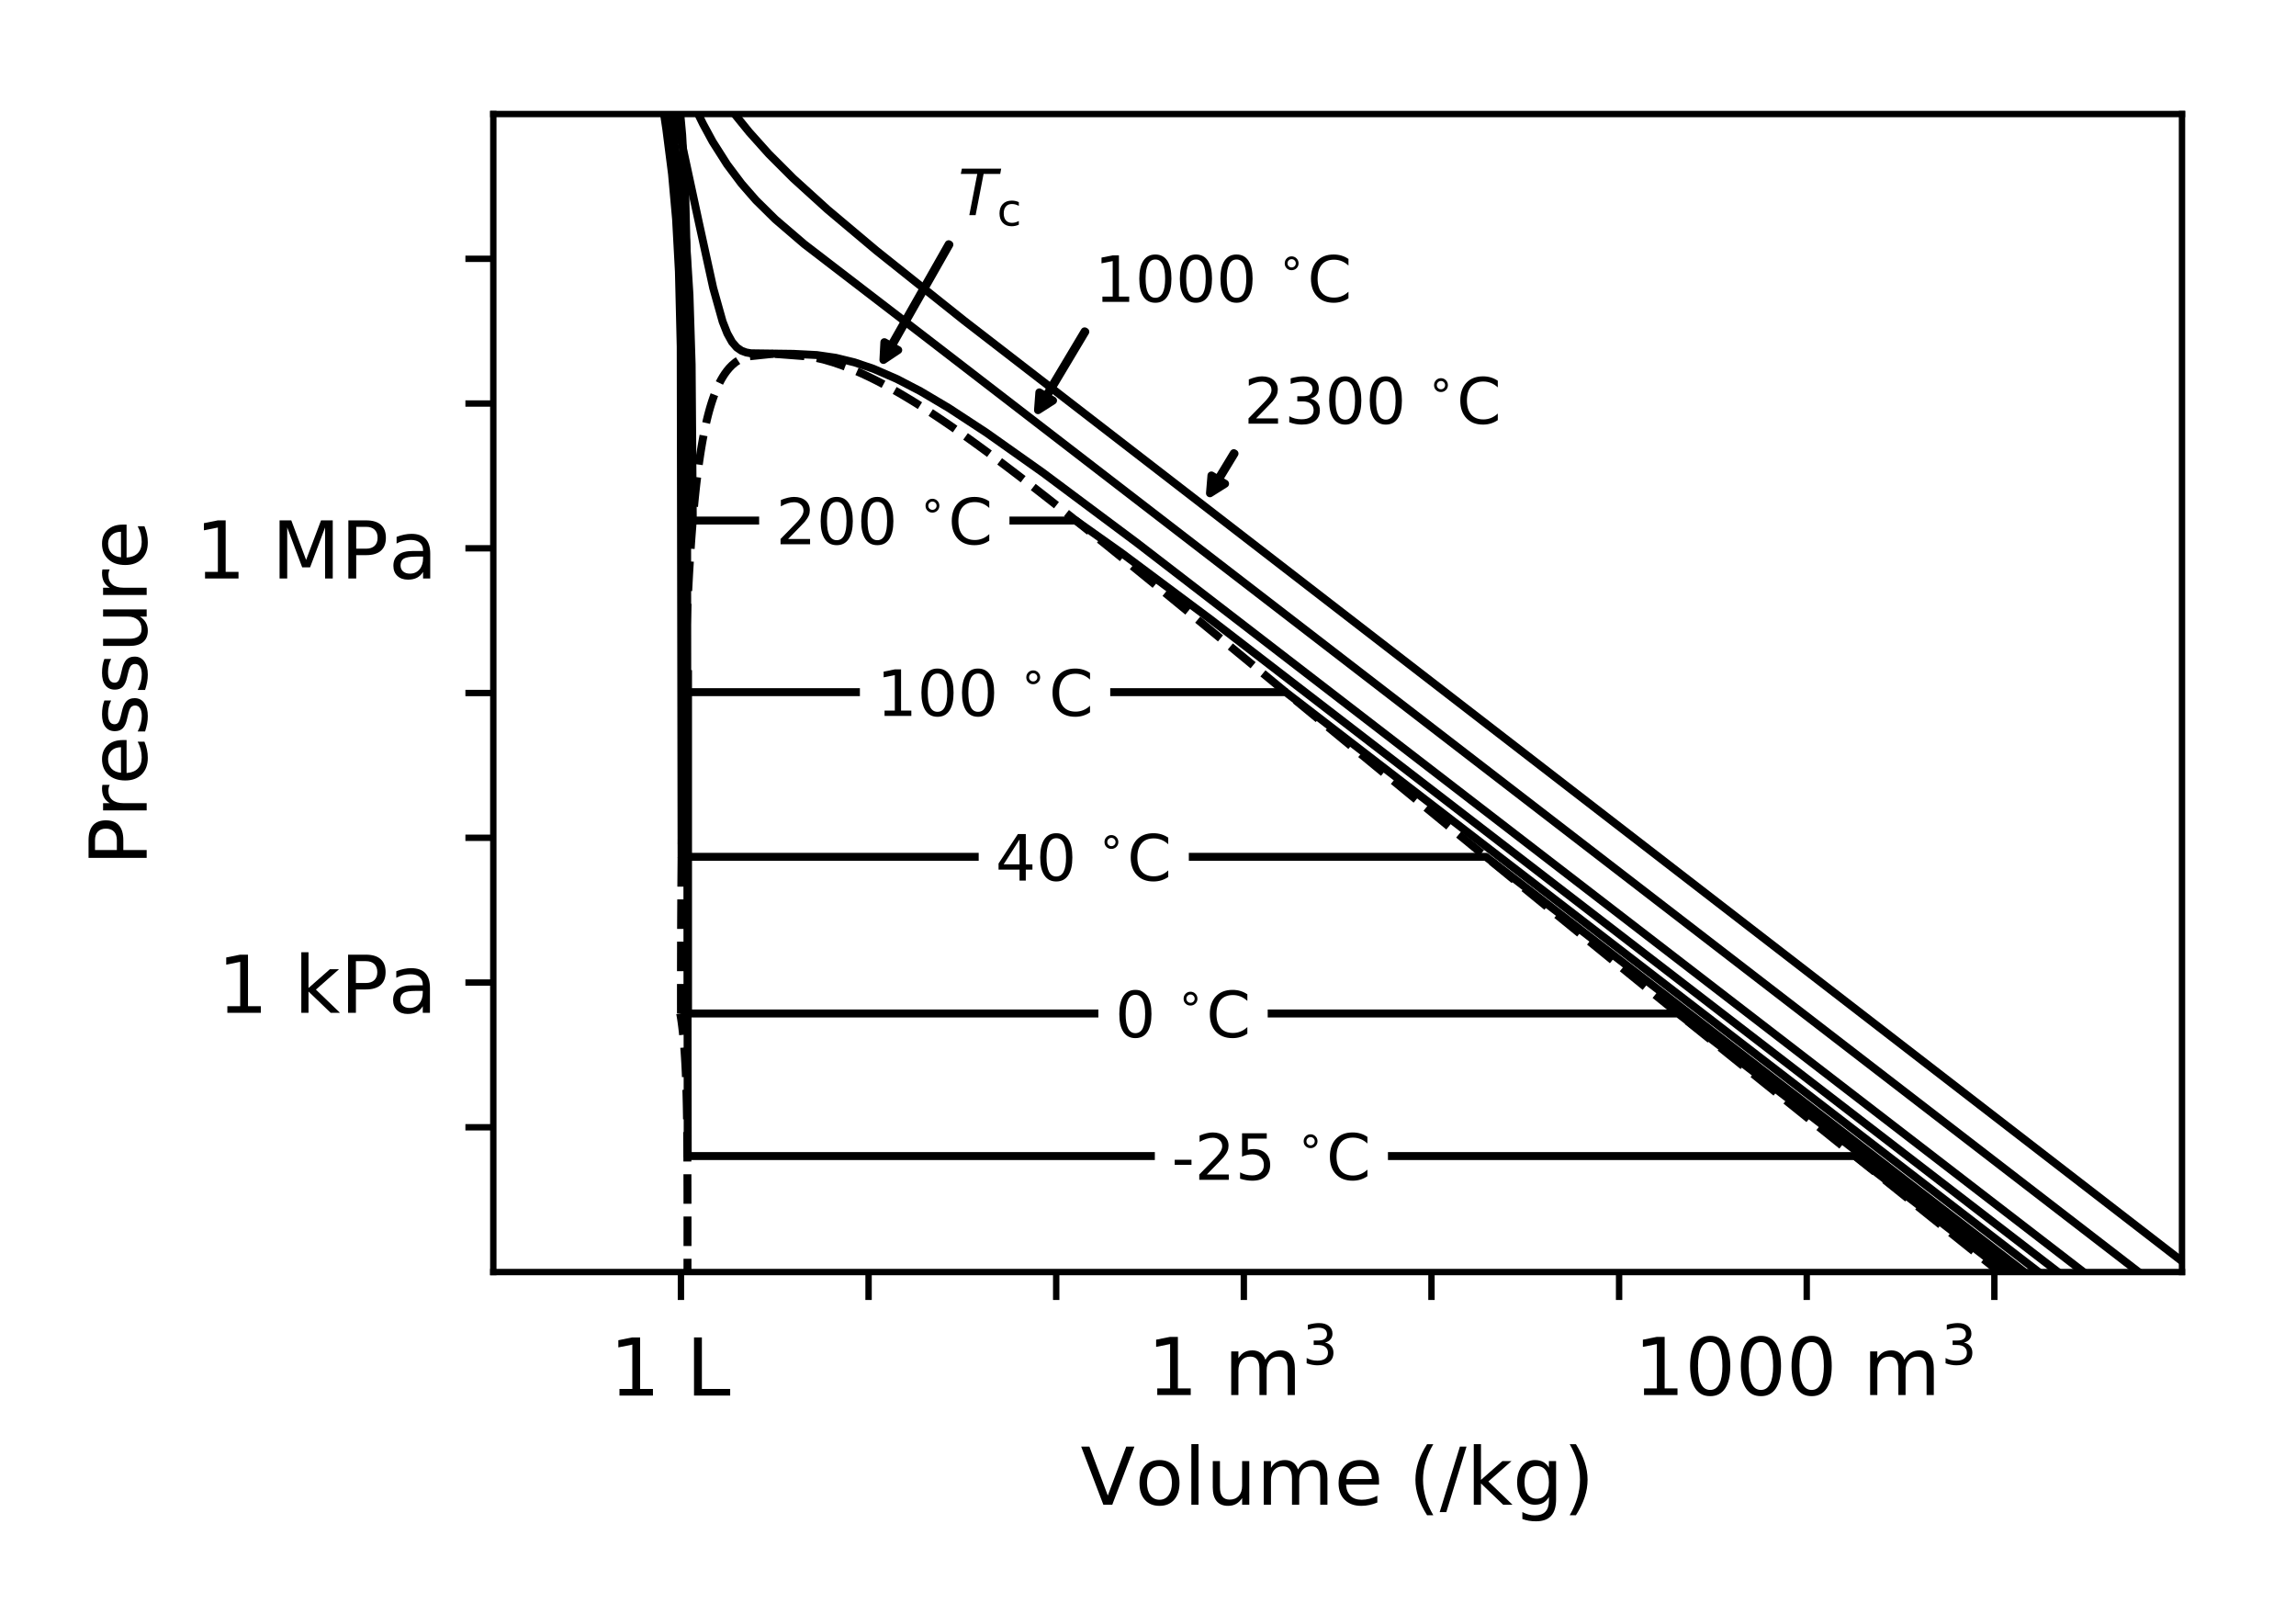 <?xml version="1.0" encoding="utf-8" standalone="no"?>
<!DOCTYPE svg PUBLIC "-//W3C//DTD SVG 1.1//EN"
  "http://www.w3.org/Graphics/SVG/1.1/DTD/svg11.dtd">
<!-- Created with matplotlib (http://matplotlib.org/) -->
<svg height="201pt" version="1.1" viewBox="0 0 288 201" width="288pt" xmlns="http://www.w3.org/2000/svg" xmlns:xlink="http://www.w3.org/1999/xlink">
 <defs>
  <style type="text/css">
*{stroke-linecap:butt;stroke-linejoin:round;}
  </style>
 </defs>
 <g id="figure_1">
  <g id="patch_1">
   <path d="M 0 201.6 
L 288 201.6 
L 288 0 
L 0 0 
z
" style="fill:#ffffff;"/>
  </g>
  <g id="axes_1">
   <g id="patch_2">
    <path d="M 61.878 159.52 
L 273.7 159.52 
L 273.7 14.3 
L 61.878 14.3 
z
" style="fill:#ffffff;"/>
   </g>
   <g id="matplotlib.axis_1">
    <g id="xtick_1">
     <g id="line2d_1">
      <defs>
       <path d="M 0 0 
L 0 3.5 
" id="m10aa83a6bb" style="stroke:#000000;stroke-width:0.8;"/>
      </defs>
      <g>
       <use style="stroke:#000000;stroke-width:0.8;" x="85.414" xlink:href="#m10aa83a6bb" y="159.52"/>
      </g>
     </g>
     <g id="text_1">
      <!-- $\mathregular{1\ L^{\ }}$ -->
      <defs>
       <path d="M 12.406 8.297 
L 28.516 8.297 
L 28.516 63.922 
L 10.984 60.406 
L 10.984 69.391 
L 28.422 72.906 
L 38.281 72.906 
L 38.281 8.297 
L 54.391 8.297 
L 54.391 0 
L 12.406 0 
z
" id="DejaVuSans-31"/>
       <path d="M 9.812 72.906 
L 19.672 72.906 
L 19.672 8.297 
L 55.172 8.297 
L 55.172 0 
L 9.812 0 
z
" id="DejaVuSans-4c"/>
      </defs>
      <g transform="translate(76.464 175.02)scale(0.1 -0.1)">
       <use transform="translate(0 0.094)" xlink:href="#DejaVuSans-31"/>
       <use transform="translate(96.093 0.094)" xlink:href="#DejaVuSans-4c"/>
      </g>
     </g>
    </g>
    <g id="xtick_2">
     <g id="line2d_2">
      <g>
       <use style="stroke:#000000;stroke-width:0.8;" x="108.95" xlink:href="#m10aa83a6bb" y="159.52"/>
      </g>
     </g>
    </g>
    <g id="xtick_3">
     <g id="line2d_3">
      <g>
       <use style="stroke:#000000;stroke-width:0.8;" x="132.485" xlink:href="#m10aa83a6bb" y="159.52"/>
      </g>
     </g>
    </g>
    <g id="xtick_4">
     <g id="line2d_4">
      <g>
       <use style="stroke:#000000;stroke-width:0.8;" x="156.021" xlink:href="#m10aa83a6bb" y="159.52"/>
      </g>
     </g>
     <g id="text_2">
      <!-- $\mathregular{1\ m^3}$ -->
      <defs>
       <path d="M 52 44.188 
Q 55.375 50.25 60.062 53.125 
Q 64.75 56 71.094 56 
Q 79.641 56 84.281 50.016 
Q 88.922 44.047 88.922 33.016 
L 88.922 0 
L 79.891 0 
L 79.891 32.719 
Q 79.891 40.578 77.094 44.375 
Q 74.312 48.188 68.609 48.188 
Q 61.625 48.188 57.562 43.547 
Q 53.516 38.922 53.516 30.906 
L 53.516 0 
L 44.484 0 
L 44.484 32.719 
Q 44.484 40.625 41.703 44.406 
Q 38.922 48.188 33.109 48.188 
Q 26.219 48.188 22.156 43.531 
Q 18.109 38.875 18.109 30.906 
L 18.109 0 
L 9.078 0 
L 9.078 54.688 
L 18.109 54.688 
L 18.109 46.188 
Q 21.188 51.219 25.484 53.609 
Q 29.781 56 35.688 56 
Q 41.656 56 45.828 52.969 
Q 50 49.953 52 44.188 
z
" id="DejaVuSans-6d"/>
       <path d="M 40.578 39.312 
Q 47.656 37.797 51.625 33 
Q 55.609 28.219 55.609 21.188 
Q 55.609 10.406 48.188 4.484 
Q 40.766 -1.422 27.094 -1.422 
Q 22.516 -1.422 17.656 -0.516 
Q 12.797 0.391 7.625 2.203 
L 7.625 11.719 
Q 11.719 9.328 16.594 8.109 
Q 21.484 6.891 26.812 6.891 
Q 36.078 6.891 40.938 10.547 
Q 45.797 14.203 45.797 21.188 
Q 45.797 27.641 41.281 31.266 
Q 36.766 34.906 28.719 34.906 
L 20.219 34.906 
L 20.219 43.016 
L 29.109 43.016 
Q 36.375 43.016 40.234 45.922 
Q 44.094 48.828 44.094 54.297 
Q 44.094 59.906 40.109 62.906 
Q 36.141 65.922 28.719 65.922 
Q 24.656 65.922 20.016 65.031 
Q 15.375 64.156 9.812 62.312 
L 9.812 71.094 
Q 15.438 72.656 20.344 73.438 
Q 25.25 74.219 29.594 74.219 
Q 40.828 74.219 47.359 69.109 
Q 53.906 64.016 53.906 55.328 
Q 53.906 49.266 50.438 45.094 
Q 46.969 40.922 40.578 39.312 
z
" id="DejaVuSans-33"/>
      </defs>
      <g transform="translate(143.921 175.02)scale(0.1 -0.1)">
       <use transform="translate(0 0.766)" xlink:href="#DejaVuSans-31"/>
       <use transform="translate(96.093 0.766)" xlink:href="#DejaVuSans-6d"/>
       <use transform="translate(194.463 39.047)scale(0.7)" xlink:href="#DejaVuSans-33"/>
      </g>
     </g>
    </g>
    <g id="xtick_5">
     <g id="line2d_5">
      <g>
       <use style="stroke:#000000;stroke-width:0.8;" x="179.557" xlink:href="#m10aa83a6bb" y="159.52"/>
      </g>
     </g>
    </g>
    <g id="xtick_6">
     <g id="line2d_6">
      <g>
       <use style="stroke:#000000;stroke-width:0.8;" x="203.093" xlink:href="#m10aa83a6bb" y="159.52"/>
      </g>
     </g>
    </g>
    <g id="xtick_7">
     <g id="line2d_7">
      <g>
       <use style="stroke:#000000;stroke-width:0.8;" x="226.628" xlink:href="#m10aa83a6bb" y="159.52"/>
      </g>
     </g>
     <g id="text_3">
      <!-- $\mathregular{1000\ m^3}$ -->
      <defs>
       <path d="M 31.781 66.406 
Q 24.172 66.406 20.328 58.906 
Q 16.5 51.422 16.5 36.375 
Q 16.5 21.391 20.328 13.891 
Q 24.172 6.391 31.781 6.391 
Q 39.453 6.391 43.281 13.891 
Q 47.125 21.391 47.125 36.375 
Q 47.125 51.422 43.281 58.906 
Q 39.453 66.406 31.781 66.406 
z
M 31.781 74.219 
Q 44.047 74.219 50.516 64.516 
Q 56.984 54.828 56.984 36.375 
Q 56.984 17.969 50.516 8.266 
Q 44.047 -1.422 31.781 -1.422 
Q 19.531 -1.422 13.062 8.266 
Q 6.594 17.969 6.594 36.375 
Q 6.594 54.828 13.062 64.516 
Q 19.531 74.219 31.781 74.219 
z
" id="DejaVuSans-30"/>
      </defs>
      <g transform="translate(204.978 175.02)scale(0.1 -0.1)">
       <use transform="translate(0 0.766)" xlink:href="#DejaVuSans-31"/>
       <use transform="translate(63.623 0.766)" xlink:href="#DejaVuSans-30"/>
       <use transform="translate(127.246 0.766)" xlink:href="#DejaVuSans-30"/>
       <use transform="translate(190.869 0.766)" xlink:href="#DejaVuSans-30"/>
       <use transform="translate(286.963 0.766)" xlink:href="#DejaVuSans-6d"/>
       <use transform="translate(385.332 39.047)scale(0.7)" xlink:href="#DejaVuSans-33"/>
      </g>
     </g>
    </g>
    <g id="xtick_8">
     <g id="line2d_8">
      <g>
       <use style="stroke:#000000;stroke-width:0.8;" x="250.164" xlink:href="#m10aa83a6bb" y="159.52"/>
      </g>
     </g>
    </g>
    <g id="text_4">
     <!-- Volume $\mathregular{(/kg)}$ -->
     <defs>
      <path d="M 28.609 0 
L 0.781 72.906 
L 11.078 72.906 
L 34.188 11.531 
L 57.328 72.906 
L 67.578 72.906 
L 39.797 0 
z
" id="DejaVuSans-56"/>
      <path d="M 30.609 48.391 
Q 23.391 48.391 19.188 42.75 
Q 14.984 37.109 14.984 27.297 
Q 14.984 17.484 19.156 11.844 
Q 23.344 6.203 30.609 6.203 
Q 37.797 6.203 41.984 11.859 
Q 46.188 17.531 46.188 27.297 
Q 46.188 37.016 41.984 42.703 
Q 37.797 48.391 30.609 48.391 
z
M 30.609 56 
Q 42.328 56 49.016 48.375 
Q 55.719 40.766 55.719 27.297 
Q 55.719 13.875 49.016 6.219 
Q 42.328 -1.422 30.609 -1.422 
Q 18.844 -1.422 12.172 6.219 
Q 5.516 13.875 5.516 27.297 
Q 5.516 40.766 12.172 48.375 
Q 18.844 56 30.609 56 
z
" id="DejaVuSans-6f"/>
      <path d="M 9.422 75.984 
L 18.406 75.984 
L 18.406 0 
L 9.422 0 
z
" id="DejaVuSans-6c"/>
      <path d="M 8.5 21.578 
L 8.5 54.688 
L 17.484 54.688 
L 17.484 21.922 
Q 17.484 14.156 20.5 10.266 
Q 23.531 6.391 29.594 6.391 
Q 36.859 6.391 41.078 11.031 
Q 45.312 15.672 45.312 23.688 
L 45.312 54.688 
L 54.297 54.688 
L 54.297 0 
L 45.312 0 
L 45.312 8.406 
Q 42.047 3.422 37.719 1 
Q 33.406 -1.422 27.688 -1.422 
Q 18.266 -1.422 13.375 4.438 
Q 8.5 10.297 8.5 21.578 
z
M 31.109 56 
z
" id="DejaVuSans-75"/>
      <path d="M 56.203 29.594 
L 56.203 25.203 
L 14.891 25.203 
Q 15.484 15.922 20.484 11.062 
Q 25.484 6.203 34.422 6.203 
Q 39.594 6.203 44.453 7.469 
Q 49.312 8.734 54.109 11.281 
L 54.109 2.781 
Q 49.266 0.734 44.188 -0.344 
Q 39.109 -1.422 33.891 -1.422 
Q 20.797 -1.422 13.156 6.188 
Q 5.516 13.812 5.516 26.812 
Q 5.516 40.234 12.766 48.109 
Q 20.016 56 32.328 56 
Q 43.359 56 49.781 48.891 
Q 56.203 41.797 56.203 29.594 
z
M 47.219 32.234 
Q 47.125 39.594 43.094 43.984 
Q 39.062 48.391 32.422 48.391 
Q 24.906 48.391 20.391 44.141 
Q 15.875 39.891 15.188 32.172 
z
" id="DejaVuSans-65"/>
      <path id="DejaVuSans-20"/>
      <path d="M 31 75.875 
Q 24.469 64.656 21.281 53.656 
Q 18.109 42.672 18.109 31.391 
Q 18.109 20.125 21.312 9.062 
Q 24.516 -2 31 -13.188 
L 23.188 -13.188 
Q 15.875 -1.703 12.234 9.375 
Q 8.594 20.453 8.594 31.391 
Q 8.594 42.281 12.203 53.312 
Q 15.828 64.359 23.188 75.875 
z
" id="DejaVuSans-28"/>
      <path d="M 25.391 72.906 
L 33.688 72.906 
L 8.297 -9.281 
L 0 -9.281 
z
" id="DejaVuSans-2f"/>
      <path d="M 9.078 75.984 
L 18.109 75.984 
L 18.109 31.109 
L 44.922 54.688 
L 56.391 54.688 
L 27.391 29.109 
L 57.625 0 
L 45.906 0 
L 18.109 26.703 
L 18.109 0 
L 9.078 0 
z
" id="DejaVuSans-6b"/>
      <path d="M 45.406 27.984 
Q 45.406 37.75 41.375 43.109 
Q 37.359 48.484 30.078 48.484 
Q 22.859 48.484 18.828 43.109 
Q 14.797 37.75 14.797 27.984 
Q 14.797 18.266 18.828 12.891 
Q 22.859 7.516 30.078 7.516 
Q 37.359 7.516 41.375 12.891 
Q 45.406 18.266 45.406 27.984 
z
M 54.391 6.781 
Q 54.391 -7.172 48.188 -13.984 
Q 42 -20.797 29.203 -20.797 
Q 24.469 -20.797 20.266 -20.094 
Q 16.062 -19.391 12.109 -17.922 
L 12.109 -9.188 
Q 16.062 -11.328 19.922 -12.344 
Q 23.781 -13.375 27.781 -13.375 
Q 36.625 -13.375 41.016 -8.766 
Q 45.406 -4.156 45.406 5.172 
L 45.406 9.625 
Q 42.625 4.781 38.281 2.391 
Q 33.938 0 27.875 0 
Q 17.828 0 11.672 7.656 
Q 5.516 15.328 5.516 27.984 
Q 5.516 40.672 11.672 48.328 
Q 17.828 56 27.875 56 
Q 33.938 56 38.281 53.609 
Q 42.625 51.219 45.406 46.391 
L 45.406 54.688 
L 54.391 54.688 
z
" id="DejaVuSans-67"/>
      <path d="M 8.016 75.875 
L 15.828 75.875 
Q 23.141 64.359 26.781 53.312 
Q 30.422 42.281 30.422 31.391 
Q 30.422 20.453 26.781 9.375 
Q 23.141 -1.703 15.828 -13.188 
L 8.016 -13.188 
Q 14.5 -2 17.703 9.062 
Q 20.906 20.125 20.906 31.391 
Q 20.906 42.672 17.703 53.656 
Q 14.5 64.656 8.016 75.875 
z
" id="DejaVuSans-29"/>
     </defs>
     <g transform="translate(135.539 188.7)scale(0.1 -0.1)">
      <use transform="translate(0 0.016)" xlink:href="#DejaVuSans-56"/>
      <use transform="translate(68.408 0.016)" xlink:href="#DejaVuSans-6f"/>
      <use transform="translate(129.59 0.016)" xlink:href="#DejaVuSans-6c"/>
      <use transform="translate(157.373 0.016)" xlink:href="#DejaVuSans-75"/>
      <use transform="translate(220.752 0.016)" xlink:href="#DejaVuSans-6d"/>
      <use transform="translate(318.164 0.016)" xlink:href="#DejaVuSans-65"/>
      <use transform="translate(379.688 0.016)" xlink:href="#DejaVuSans-20"/>
      <use transform="translate(411.475 0.016)" xlink:href="#DejaVuSans-28"/>
      <use transform="translate(450.488 0.016)" xlink:href="#DejaVuSans-2f"/>
      <use transform="translate(484.18 0.016)" xlink:href="#DejaVuSans-6b"/>
      <use transform="translate(542.09 0.016)" xlink:href="#DejaVuSans-67"/>
      <use transform="translate(605.566 0.016)" xlink:href="#DejaVuSans-29"/>
     </g>
    </g>
   </g>
   <g id="matplotlib.axis_2">
    <g id="ytick_1">
     <g id="line2d_9">
      <defs>
       <path d="M 0 0 
L -3.5 0 
" id="m8b9a5878a0" style="stroke:#000000;stroke-width:0.8;"/>
      </defs>
      <g>
       <use style="stroke:#000000;stroke-width:0.8;" x="61.878" xlink:href="#m8b9a5878a0" y="141.368"/>
      </g>
     </g>
    </g>
    <g id="ytick_2">
     <g id="line2d_10">
      <g>
       <use style="stroke:#000000;stroke-width:0.8;" x="61.878" xlink:href="#m8b9a5878a0" y="123.215"/>
      </g>
     </g>
     <g id="text_5">
      <!-- $\mathregular{1\ kPa}$ -->
      <defs>
       <path d="M 19.672 64.797 
L 19.672 37.406 
L 32.078 37.406 
Q 38.969 37.406 42.719 40.969 
Q 46.484 44.531 46.484 51.125 
Q 46.484 57.672 42.719 61.234 
Q 38.969 64.797 32.078 64.797 
z
M 9.812 72.906 
L 32.078 72.906 
Q 44.344 72.906 50.609 67.359 
Q 56.891 61.812 56.891 51.125 
Q 56.891 40.328 50.609 34.812 
Q 44.344 29.297 32.078 29.297 
L 19.672 29.297 
L 19.672 0 
L 9.812 0 
z
" id="DejaVuSans-50"/>
       <path d="M 34.281 27.484 
Q 23.391 27.484 19.188 25 
Q 14.984 22.516 14.984 16.5 
Q 14.984 11.719 18.141 8.906 
Q 21.297 6.109 26.703 6.109 
Q 34.188 6.109 38.703 11.406 
Q 43.219 16.703 43.219 25.484 
L 43.219 27.484 
z
M 52.203 31.203 
L 52.203 0 
L 43.219 0 
L 43.219 8.297 
Q 40.141 3.328 35.547 0.953 
Q 30.953 -1.422 24.312 -1.422 
Q 15.922 -1.422 10.953 3.297 
Q 6 8.016 6 15.922 
Q 6 25.141 12.172 29.828 
Q 18.359 34.516 30.609 34.516 
L 43.219 34.516 
L 43.219 35.406 
Q 43.219 41.609 39.141 45 
Q 35.062 48.391 27.688 48.391 
Q 23 48.391 18.547 47.266 
Q 14.109 46.141 10.016 43.891 
L 10.016 52.203 
Q 14.938 54.109 19.578 55.047 
Q 24.219 56 28.609 56 
Q 40.484 56 46.344 49.844 
Q 52.203 43.703 52.203 31.203 
z
" id="DejaVuSans-61"/>
      </defs>
      <g transform="translate(27.278 127.014)scale(0.1 -0.1)">
       <use transform="translate(0 0.016)" xlink:href="#DejaVuSans-31"/>
       <use transform="translate(96.093 0.016)" xlink:href="#DejaVuSans-6b"/>
       <use transform="translate(154.004 0.016)" xlink:href="#DejaVuSans-50"/>
       <use transform="translate(214.306 0.016)" xlink:href="#DejaVuSans-61"/>
      </g>
     </g>
    </g>
    <g id="ytick_3">
     <g id="line2d_11">
      <g>
       <use style="stroke:#000000;stroke-width:0.8;" x="61.878" xlink:href="#m8b9a5878a0" y="105.063"/>
      </g>
     </g>
    </g>
    <g id="ytick_4">
     <g id="line2d_12">
      <g>
       <use style="stroke:#000000;stroke-width:0.8;" x="61.878" xlink:href="#m8b9a5878a0" y="86.91"/>
      </g>
     </g>
    </g>
    <g id="ytick_5">
     <g id="line2d_13">
      <g>
       <use style="stroke:#000000;stroke-width:0.8;" x="61.878" xlink:href="#m8b9a5878a0" y="68.758"/>
      </g>
     </g>
     <g id="text_6">
      <!-- $\mathregular{1\ MPa}$ -->
      <defs>
       <path d="M 9.812 72.906 
L 24.516 72.906 
L 43.109 23.297 
L 61.812 72.906 
L 76.516 72.906 
L 76.516 0 
L 66.891 0 
L 66.891 64.016 
L 48.094 14.016 
L 38.188 14.016 
L 19.391 64.016 
L 19.391 0 
L 9.812 0 
z
" id="DejaVuSans-4d"/>
      </defs>
      <g transform="translate(24.478 72.557)scale(0.1 -0.1)">
       <use transform="translate(0 0.094)" xlink:href="#DejaVuSans-31"/>
       <use transform="translate(96.093 0.094)" xlink:href="#DejaVuSans-4d"/>
       <use transform="translate(182.373 0.094)" xlink:href="#DejaVuSans-50"/>
       <use transform="translate(242.675 0.094)" xlink:href="#DejaVuSans-61"/>
      </g>
     </g>
    </g>
    <g id="ytick_6">
     <g id="line2d_14">
      <g>
       <use style="stroke:#000000;stroke-width:0.8;" x="61.878" xlink:href="#m8b9a5878a0" y="50.605"/>
      </g>
     </g>
    </g>
    <g id="ytick_7">
     <g id="line2d_15">
      <g>
       <use style="stroke:#000000;stroke-width:0.8;" x="61.878" xlink:href="#m8b9a5878a0" y="32.453"/>
      </g>
     </g>
    </g>
    <g id="text_7">
     <!-- Pressure -->
     <defs>
      <path d="M 41.109 46.297 
Q 39.594 47.172 37.812 47.578 
Q 36.031 48 33.891 48 
Q 26.266 48 22.188 43.047 
Q 18.109 38.094 18.109 28.812 
L 18.109 0 
L 9.078 0 
L 9.078 54.688 
L 18.109 54.688 
L 18.109 46.188 
Q 20.953 51.172 25.484 53.578 
Q 30.031 56 36.531 56 
Q 37.453 56 38.578 55.875 
Q 39.703 55.766 41.062 55.516 
z
" id="DejaVuSans-72"/>
      <path d="M 44.281 53.078 
L 44.281 44.578 
Q 40.484 46.531 36.375 47.5 
Q 32.281 48.484 27.875 48.484 
Q 21.188 48.484 17.844 46.438 
Q 14.5 44.391 14.5 40.281 
Q 14.5 37.156 16.891 35.375 
Q 19.281 33.594 26.516 31.984 
L 29.594 31.297 
Q 39.156 29.25 43.188 25.516 
Q 47.219 21.781 47.219 15.094 
Q 47.219 7.469 41.188 3.016 
Q 35.156 -1.422 24.609 -1.422 
Q 20.219 -1.422 15.453 -0.562 
Q 10.688 0.297 5.422 2 
L 5.422 11.281 
Q 10.406 8.688 15.234 7.391 
Q 20.062 6.109 24.812 6.109 
Q 31.156 6.109 34.562 8.281 
Q 37.984 10.453 37.984 14.406 
Q 37.984 18.062 35.516 20.016 
Q 33.062 21.969 24.703 23.781 
L 21.578 24.516 
Q 13.234 26.266 9.516 29.906 
Q 5.812 33.547 5.812 39.891 
Q 5.812 47.609 11.281 51.797 
Q 16.75 56 26.812 56 
Q 31.781 56 36.172 55.266 
Q 40.578 54.547 44.281 53.078 
z
" id="DejaVuSans-73"/>
     </defs>
     <g transform="translate(18.398 108.563)rotate(-90)scale(0.1 -0.1)">
      <use xlink:href="#DejaVuSans-50"/>
      <use x="60.287" xlink:href="#DejaVuSans-72"/>
      <use x="101.369" xlink:href="#DejaVuSans-65"/>
      <use x="162.893" xlink:href="#DejaVuSans-73"/>
      <use x="214.992" xlink:href="#DejaVuSans-73"/>
      <use x="267.092" xlink:href="#DejaVuSans-75"/>
      <use x="330.471" xlink:href="#DejaVuSans-72"/>
      <use x="371.553" xlink:href="#DejaVuSans-65"/>
     </g>
    </g>
   </g>
   <g id="line2d_16">
    <path clip-path="url(#p335803ed3e)" d="M 251.55 159.52 
L 232.692 144.976 
L 86.264 144.976 
L 86.155 32.779 
L 85.935 23.54 
L 85.571 16.94 
L 85.332 14.3 
L 85.332 14.3 
" style="fill:none;stroke:#000000;stroke-linecap:square;"/>
   </g>
   <g id="line2d_17">
    <path clip-path="url(#p335803ed3e)" d="M 252.532 159.52 
L 210.487 127.097 
L 86.303 127.097 
L 86.303 84.531 
L 86.303 84.531 
" style="fill:none;stroke:#000000;stroke-linecap:square;"/>
   </g>
   <g id="line2d_18">
    <path clip-path="url(#p335803ed3e)" d="M 253.929 159.52 
L 186.391 107.452 
L 85.494 107.452 
L 85.386 43.469 
L 85.16 34.06 
L 84.804 27.473 
L 84.297 21.827 
L 83.577 16.182 
L 83.292 14.3 
L 83.292 14.3 
" style="fill:none;stroke:#000000;stroke-linecap:square;"/>
   </g>
   <g id="line2d_19">
    <path clip-path="url(#p335803ed3e)" d="M 255.72 159.52 
L 161.275 86.8 
L 85.849 86.799 
L 85.742 44.325 
L 85.517 34.805 
L 85.168 28.214 
L 84.646 22.355 
L 83.886 16.497 
L 83.542 14.3 
L 83.542 14.3 
" style="fill:none;stroke:#000000;stroke-linecap:square;"/>
   </g>
   <g id="line2d_20">
    <path clip-path="url(#p335803ed3e)" d="M 258.147 159.52 
L 151.839 77.663 
L 140.714 69.367 
L 134.945 65.278 
L 86.9 65.278 
L 86.755 45.71 
L 86.482 36.957 
L 86.061 30.263 
L 85.443 24.084 
L 84.66 18.419 
L 83.963 14.3 
L 83.963 14.3 
" style="fill:none;stroke:#000000;stroke-linecap:square;"/>
   </g>
   <g id="line2d_21">
    <path clip-path="url(#p335803ed3e)" d="M 261.347 159.52 
L 142.621 68.082 
L 130.808 59.267 
L 123.719 54.251 
L 118.994 51.157 
L 115.45 49.059 
L 112.496 47.524 
L 109.543 46.243 
L 107.18 45.443 
L 104.818 44.867 
L 102.455 44.525 
L 99.502 44.375 
L 94.185 44.304 
L 93.595 44.198 
L 93.004 43.979 
L 92.413 43.572 
L 91.823 42.885 
L 91.232 41.823 
L 90.641 40.326 
L 89.46 36.111 
L 87.688 28.024 
L 84.735 14.3 
L 84.735 14.3 
" style="fill:none;stroke:#000000;stroke-linecap:square;"/>
   </g>
   <g id="line2d_22">
    <path clip-path="url(#p335803ed3e)" d="M 268.265 159.52 
L 115.98 42.203 
L 100.872 30.608 
L 97.246 27.497 
L 94.829 25.113 
L 93.016 23.036 
L 91.203 20.618 
L 89.39 17.765 
L 88.182 15.536 
L 87.578 14.3 
L 87.578 14.3 
" style="fill:none;stroke:#000000;stroke-linecap:square;"/>
   </g>
   <g id="line2d_23">
    <path clip-path="url(#p335803ed3e)" d="M 275.457 159.52 
L 120.958 40.225 
L 109.923 31.423 
L 103.792 26.268 
L 99.5 22.371 
L 96.435 19.305 
L 93.982 16.567 
L 92.143 14.3 
L 92.143 14.3 
" style="fill:none;stroke:#000000;stroke-linecap:square;"/>
   </g>
   <g id="line2d_24">
    <path clip-path="url(#p335803ed3e)" d="M 210.48 127.091 
L 207.857 124.96 
L 205.316 122.895 
L 202.853 120.891 
L 200.464 118.946 
L 198.147 117.057 
L 195.899 115.224 
L 193.716 113.442 
L 191.597 111.711 
L 189.539 110.029 
L 187.539 108.393 
L 185.595 106.801 
L 183.706 105.252 
L 181.867 103.745 
L 180.079 102.278 
L 178.339 100.849 
L 176.645 99.457 
L 174.995 98.101 
L 173.388 96.779 
L 171.821 95.49 
L 170.295 94.233 
L 168.806 93.007 
L 167.354 91.811 
L 165.938 90.644 
L 164.555 89.504 
L 163.205 88.391 
L 161.887 87.304 
L 160.599 86.242 
L 159.341 85.204 
L 158.111 84.19 
L 156.908 83.198 
L 155.731 82.228 
L 154.58 81.28 
L 153.453 80.351 
L 152.35 79.443 
L 151.269 78.554 
L 150.21 77.683 
L 149.173 76.831 
L 148.156 75.996 
L 147.158 75.178 
L 146.18 74.376 
L 145.219 73.591 
L 144.277 72.821 
L 143.351 72.065 
L 142.442 71.324 
L 141.548 70.598 
L 140.67 69.885 
L 139.807 69.185 
L 138.957 68.498 
L 138.122 67.824 
L 137.299 67.162 
L 136.489 66.511 
L 135.691 65.873 
L 134.905 65.245 
L 134.129 64.628 
L 133.365 64.022 
L 132.611 63.426 
L 131.867 62.839 
L 131.132 62.263 
L 130.406 61.696 
L 129.689 61.138 
L 128.98 60.589 
L 128.278 60.048 
L 127.584 59.516 
L 126.897 58.993 
L 126.217 58.477 
L 125.542 57.969 
L 124.873 57.469 
L 124.21 56.975 
L 123.551 56.489 
L 122.897 56.01 
L 122.246 55.538 
L 121.599 55.073 
L 120.955 54.613 
L 120.313 54.16 
L 119.673 53.713 
L 119.034 53.272 
L 118.396 52.837 
L 117.758 52.407 
L 117.119 51.983 
L 116.479 51.564 
L 115.837 51.15 
L 115.191 50.741 
L 114.54 50.336 
L 113.884 49.937 
L 113.221 49.541 
L 112.549 49.15 
L 111.867 48.764 
L 111.172 48.381 
L 110.46 48.002 
L 109.729 47.626 
L 108.974 47.254 
L 108.189 46.885 
L 107.365 46.519 
L 106.489 46.156 
L 105.542 45.795 
L 104.49 45.437 
L 103.265 45.08 
L 101.683 44.724 
L 96.997 44.366 
" style="fill:none;stroke:#000000;stroke-dasharray:3.7,1.6;stroke-dashoffset:0;"/>
   </g>
   <g id="line2d_25">
    <path clip-path="url(#p335803ed3e)" d="M 85.416 127.091 
L 85.415 124.96 
L 85.416 122.895 
L 85.419 120.891 
L 85.424 118.946 
L 85.43 117.057 
L 85.439 115.224 
L 85.449 113.442 
L 85.46 111.711 
L 85.472 110.029 
L 85.486 108.393 
L 85.5 106.801 
L 85.516 105.252 
L 85.533 103.745 
L 85.551 102.278 
L 85.57 100.849 
L 85.59 99.457 
L 85.611 98.101 
L 85.632 96.779 
L 85.655 95.49 
L 85.678 94.233 
L 85.702 93.007 
L 85.727 91.811 
L 85.753 90.644 
L 85.78 89.504 
L 85.807 88.391 
L 85.835 87.304 
L 85.864 86.242 
L 85.894 85.204 
L 85.924 84.19 
L 85.956 83.198 
L 85.988 82.228 
L 86.02 81.28 
L 86.054 80.351 
L 86.088 79.443 
L 86.123 78.554 
L 86.159 77.683 
L 86.196 76.831 
L 86.233 75.996 
L 86.272 75.178 
L 86.311 74.376 
L 86.351 73.591 
L 86.392 72.821 
L 86.433 72.065 
L 86.476 71.324 
L 86.52 70.598 
L 86.564 69.885 
L 86.609 69.185 
L 86.656 68.498 
L 86.703 67.824 
L 86.751 67.162 
L 86.801 66.511 
L 86.851 65.873 
L 86.903 65.245 
L 86.956 64.628 
L 87.01 64.022 
L 87.065 63.426 
L 87.121 62.839 
L 87.179 62.263 
L 87.238 61.696 
L 87.298 61.138 
L 87.36 60.589 
L 87.424 60.048 
L 87.489 59.516 
L 87.556 58.993 
L 87.624 58.477 
L 87.694 57.969 
L 87.767 57.469 
L 87.841 56.975 
L 87.918 56.489 
L 87.996 56.01 
L 88.077 55.538 
L 88.161 55.073 
L 88.248 54.613 
L 88.337 54.16 
L 88.429 53.713 
L 88.525 53.272 
L 88.624 52.837 
L 88.727 52.407 
L 88.834 51.983 
L 88.946 51.564 
L 89.063 51.15 
L 89.185 50.741 
L 89.313 50.336 
L 89.448 49.937 
L 89.59 49.541 
L 89.741 49.15 
L 89.901 48.764 
L 90.071 48.381 
L 90.255 48.002 
L 90.453 47.626 
L 90.67 47.254 
L 90.908 46.885 
L 91.174 46.519 
L 91.475 46.156 
L 91.826 45.795 
L 92.25 45.437 
L 92.796 45.08 
L 93.599 44.724 
L 96.997 44.366 
" style="fill:none;stroke:#000000;stroke-dasharray:3.7,1.6;stroke-dashoffset:0;"/>
   </g>
   <g id="line2d_26">
    <path clip-path="url(#p335803ed3e)" d="M 259.979 166.858 
L 259.366 166.367 
L 258.756 165.879 
L 258.149 165.393 
L 257.544 164.909 
L 256.943 164.427 
L 256.344 163.948 
L 255.747 163.47 
L 255.154 162.995 
L 254.563 162.521 
L 253.974 162.05 
L 253.389 161.581 
L 252.805 161.114 
L 252.225 160.649 
L 251.647 160.186 
L 251.072 159.725 
L 250.499 159.266 
L 249.929 158.809 
L 249.361 158.354 
L 248.796 157.901 
L 248.233 157.45 
L 247.673 157.001 
L 247.115 156.554 
L 246.56 156.108 
L 246.007 155.665 
L 245.457 155.223 
L 244.908 154.784 
L 244.363 154.346 
L 243.819 153.91 
L 243.278 153.476 
L 242.74 153.044 
L 242.203 152.614 
L 241.669 152.185 
L 241.138 151.758 
L 240.608 151.334 
L 240.081 150.91 
L 239.556 150.489 
L 239.033 150.069 
L 238.513 149.651 
L 237.994 149.235 
L 237.478 148.821 
L 236.964 148.408 
L 236.453 147.997 
L 235.943 147.588 
L 235.435 147.18 
L 234.93 146.774 
L 234.427 146.37 
L 233.926 145.968 
L 233.427 145.567 
L 232.93 145.167 
L 232.435 144.77 
L 231.942 144.373 
L 231.451 143.979 
L 230.963 143.586 
L 230.476 143.195 
L 229.991 142.805 
L 229.508 142.417 
L 229.028 142.03 
L 228.549 141.645 
L 228.072 141.262 
L 227.597 140.88 
L 227.124 140.499 
L 226.653 140.121 
L 226.184 139.743 
L 225.717 139.367 
L 225.251 138.993 
L 224.788 138.62 
L 224.326 138.248 
L 223.867 137.878 
L 223.409 137.51 
L 222.953 137.143 
L 222.498 136.777 
L 222.046 136.413 
L 221.595 136.05 
L 221.146 135.689 
L 220.699 135.329 
L 220.254 134.97 
L 219.811 134.613 
L 219.369 134.257 
L 218.929 133.903 
L 218.491 133.549 
L 218.054 133.198 
L 217.619 132.847 
L 217.186 132.498 
L 216.754 132.151 
L 216.325 131.804 
L 215.897 131.459 
L 215.47 131.115 
L 215.045 130.773 
L 214.622 130.432 
L 214.201 130.092 
L 213.781 129.754 
L 213.363 129.416 
L 212.946 129.08 
L 212.531 128.746 
L 212.117 128.412 
L 211.706 128.08 
L 211.295 127.749 
L 210.887 127.419 
L 210.479 127.091 
" style="fill:none;stroke:#000000;stroke-dasharray:3.7,1.6;stroke-dashoffset:0;"/>
   </g>
   <g id="line2d_27">
    <path clip-path="url(#p335803ed3e)" d="M 86.226 166.858 
L 86.227 166.367 
L 86.227 165.879 
L 86.228 165.393 
L 86.228 164.909 
L 86.229 164.427 
L 86.229 163.948 
L 86.23 163.47 
L 86.23 162.995 
L 86.231 162.521 
L 86.231 162.05 
L 86.232 161.581 
L 86.232 161.114 
L 86.233 160.649 
L 86.233 160.186 
L 86.234 159.725 
L 86.234 159.266 
L 86.234 158.809 
L 86.235 158.354 
L 86.235 157.901 
L 86.235 157.45 
L 86.236 157.001 
L 86.236 156.554 
L 86.236 156.108 
L 86.236 155.665 
L 86.236 155.223 
L 86.236 154.784 
L 86.237 154.346 
L 86.237 153.91 
L 86.237 153.476 
L 86.236 153.044 
L 86.236 152.614 
L 86.236 152.185 
L 86.236 151.758 
L 86.236 151.334 
L 86.235 150.91 
L 86.235 150.489 
L 86.234 150.069 
L 86.234 149.651 
L 86.233 149.235 
L 86.232 148.821 
L 86.231 148.408 
L 86.23 147.997 
L 86.229 147.588 
L 86.228 147.18 
L 86.226 146.774 
L 86.225 146.37 
L 86.223 145.968 
L 86.221 145.567 
L 86.219 145.167 
L 86.217 144.77 
L 86.215 144.373 
L 86.212 143.979 
L 86.209 143.586 
L 86.206 143.195 
L 86.203 142.805 
L 86.2 142.417 
L 86.196 142.03 
L 86.192 141.645 
L 86.187 141.262 
L 86.182 140.88 
L 86.177 140.499 
L 86.171 140.121 
L 86.165 139.743 
L 86.159 139.367 
L 86.152 138.993 
L 86.145 138.62 
L 86.137 138.248 
L 86.128 137.878 
L 86.119 137.51 
L 86.11 137.143 
L 86.099 136.777 
L 86.089 136.413 
L 86.077 136.05 
L 86.064 135.689 
L 86.051 135.329 
L 86.037 134.97 
L 86.022 134.613 
L 86.006 134.257 
L 85.989 133.903 
L 85.971 133.549 
L 85.952 133.198 
L 85.931 132.847 
L 85.91 132.498 
L 85.887 132.151 
L 85.863 131.804 
L 85.837 131.459 
L 85.81 131.115 
L 85.781 130.773 
L 85.751 130.432 
L 85.718 130.092 
L 85.684 129.754 
L 85.648 129.416 
L 85.61 129.08 
L 85.569 128.746 
L 85.526 128.412 
L 85.48 128.08 
L 85.431 127.749 
L 85.378 127.419 
L 85.322 127.091 
" style="fill:none;stroke:#000000;stroke-dasharray:3.7,1.6;stroke-dashoffset:0;"/>
   </g>
   <g id="patch_3">
    <path d="M 61.878 159.52 
L 61.878 14.3 
" style="fill:none;stroke:#000000;stroke-linecap:square;stroke-linejoin:miter;stroke-width:0.8;"/>
   </g>
   <g id="patch_4">
    <path d="M 273.7 159.52 
L 273.7 14.3 
" style="fill:none;stroke:#000000;stroke-linecap:square;stroke-linejoin:miter;stroke-width:0.8;"/>
   </g>
   <g id="patch_5">
    <path d="M 61.878 159.52 
L 273.7 159.52 
" style="fill:none;stroke:#000000;stroke-linecap:square;stroke-linejoin:miter;stroke-width:0.8;"/>
   </g>
   <g id="patch_6">
    <path d="M 61.878 14.3 
L 273.7 14.3 
" style="fill:none;stroke:#000000;stroke-linecap:square;stroke-linejoin:miter;stroke-width:0.8;"/>
   </g>
   <g id="text_8">
    <g id="patch_7">
     <path d="M 145.358 151.278 
L 173.598 151.278 
L 173.598 140.335 
L 145.358 140.335 
z
" style="fill:#ffffff;stroke:#ffffff;stroke-linejoin:miter;"/>
    </g>
    <!-- -25 $\mathregular{^{\circ}C}$ -->
    <defs>
     <path d="M 4.891 31.391 
L 31.203 31.391 
L 31.203 23.391 
L 4.891 23.391 
z
" id="DejaVuSans-2d"/>
     <path d="M 19.188 8.297 
L 53.609 8.297 
L 53.609 0 
L 7.328 0 
L 7.328 8.297 
Q 12.938 14.109 22.625 23.891 
Q 32.328 33.688 34.812 36.531 
Q 39.547 41.844 41.422 45.531 
Q 43.312 49.219 43.312 52.781 
Q 43.312 58.594 39.234 62.25 
Q 35.156 65.922 28.609 65.922 
Q 23.969 65.922 18.812 64.312 
Q 13.672 62.703 7.812 59.422 
L 7.812 69.391 
Q 13.766 71.781 18.938 73 
Q 24.125 74.219 28.422 74.219 
Q 39.75 74.219 46.484 68.547 
Q 53.219 62.891 53.219 53.422 
Q 53.219 48.922 51.531 44.891 
Q 49.859 40.875 45.406 35.406 
Q 44.188 33.984 37.641 27.219 
Q 31.109 20.453 19.188 8.297 
z
" id="DejaVuSans-32"/>
     <path d="M 10.797 72.906 
L 49.516 72.906 
L 49.516 64.594 
L 19.828 64.594 
L 19.828 46.734 
Q 21.969 47.469 24.109 47.828 
Q 26.266 48.188 28.422 48.188 
Q 40.625 48.188 47.75 41.5 
Q 54.891 34.812 54.891 23.391 
Q 54.891 11.625 47.562 5.094 
Q 40.234 -1.422 26.906 -1.422 
Q 22.312 -1.422 17.547 -0.641 
Q 12.797 0.141 7.719 1.703 
L 7.719 11.625 
Q 12.109 9.234 16.797 8.062 
Q 21.484 6.891 26.703 6.891 
Q 35.156 6.891 40.078 11.328 
Q 45.016 15.766 45.016 23.391 
Q 45.016 31 40.078 35.438 
Q 35.156 39.891 26.703 39.891 
Q 22.75 39.891 18.812 39.016 
Q 14.891 38.141 10.797 36.281 
z
" id="DejaVuSans-35"/>
     <path d="M 31.25 40.922 
Q 27.344 40.922 24.656 38.203 
Q 21.969 35.5 21.969 31.594 
Q 21.969 27.734 24.656 25.078 
Q 27.344 22.422 31.25 22.422 
Q 35.156 22.422 37.844 25.078 
Q 40.531 27.734 40.531 31.594 
Q 40.531 35.453 37.812 38.188 
Q 35.109 40.922 31.25 40.922 
z
M 31.25 47.219 
Q 34.375 47.219 37.25 46.016 
Q 40.141 44.828 42.234 42.578 
Q 44.484 40.391 45.609 37.594 
Q 46.734 34.812 46.734 31.594 
Q 46.734 25.156 42.219 20.688 
Q 37.703 16.219 31.156 16.219 
Q 24.562 16.219 20.156 20.609 
Q 15.766 25 15.766 31.594 
Q 15.766 38.141 20.25 42.672 
Q 24.75 47.219 31.25 47.219 
z
" id="DejaVuSans-2218"/>
     <path d="M 64.406 67.281 
L 64.406 56.891 
Q 59.422 61.531 53.781 63.812 
Q 48.141 66.109 41.797 66.109 
Q 29.297 66.109 22.656 58.469 
Q 16.016 50.828 16.016 36.375 
Q 16.016 21.969 22.656 14.328 
Q 29.297 6.688 41.797 6.688 
Q 48.141 6.688 53.781 8.984 
Q 59.422 11.281 64.406 15.922 
L 64.406 5.609 
Q 59.234 2.094 53.438 0.328 
Q 47.656 -1.422 41.219 -1.422 
Q 24.656 -1.422 15.125 8.703 
Q 5.609 18.844 5.609 36.375 
Q 5.609 53.953 15.125 64.078 
Q 24.656 74.219 41.219 74.219 
Q 47.75 74.219 53.531 72.484 
Q 59.328 70.75 64.406 67.281 
z
" id="DejaVuSans-43"/>
    </defs>
    <g transform="translate(146.958 148.014)scale(0.08 -0.08)">
     <use transform="translate(0 0.781)" xlink:href="#DejaVuSans-2d"/>
     <use transform="translate(36.084 0.781)" xlink:href="#DejaVuSans-32"/>
     <use transform="translate(99.707 0.781)" xlink:href="#DejaVuSans-35"/>
     <use transform="translate(163.33 0.781)" xlink:href="#DejaVuSans-20"/>
     <use transform="translate(196.074 39.062)scale(0.7)" xlink:href="#DejaVuSans-2218"/>
     <use transform="translate(242.627 0.781)" xlink:href="#DejaVuSans-43"/>
    </g>
   </g>
   <g id="text_9">
    <g id="patch_8">
     <path d="M 138.275 133.399 
L 158.515 133.399 
L 158.515 122.457 
L 138.275 122.457 
z
" style="fill:#ffffff;stroke:#ffffff;stroke-linejoin:miter;"/>
    </g>
    <!-- 0 $\mathregular{^{\circ}C}$ -->
    <g transform="translate(139.875 130.135)scale(0.08 -0.08)">
     <use transform="translate(0 0.781)" xlink:href="#DejaVuSans-30"/>
     <use transform="translate(63.623 0.781)" xlink:href="#DejaVuSans-20"/>
     <use transform="translate(96.367 39.062)scale(0.7)" xlink:href="#DejaVuSans-2218"/>
     <use transform="translate(142.92 0.781)" xlink:href="#DejaVuSans-43"/>
    </g>
   </g>
   <g id="text_10">
    <g id="patch_9">
     <path d="M 123.262 113.754 
L 148.622 113.754 
L 148.622 102.812 
L 123.262 102.812 
z
" style="fill:#ffffff;stroke:#ffffff;stroke-linejoin:miter;"/>
    </g>
    <!-- 40 $\mathregular{^{\circ}C}$ -->
    <defs>
     <path d="M 37.797 64.312 
L 12.891 25.391 
L 37.797 25.391 
z
M 35.203 72.906 
L 47.609 72.906 
L 47.609 25.391 
L 58.016 25.391 
L 58.016 17.188 
L 47.609 17.188 
L 47.609 0 
L 37.797 0 
L 37.797 17.188 
L 4.891 17.188 
L 4.891 26.703 
z
" id="DejaVuSans-34"/>
    </defs>
    <g transform="translate(124.862 110.49)scale(0.08 -0.08)">
     <use transform="translate(0 0.781)" xlink:href="#DejaVuSans-34"/>
     <use transform="translate(63.623 0.781)" xlink:href="#DejaVuSans-30"/>
     <use transform="translate(127.246 0.781)" xlink:href="#DejaVuSans-20"/>
     <use transform="translate(159.99 39.062)scale(0.7)" xlink:href="#DejaVuSans-2218"/>
     <use transform="translate(206.543 0.781)" xlink:href="#DejaVuSans-43"/>
    </g>
   </g>
   <g id="text_11">
    <g id="patch_10">
     <path d="M 108.362 93.102 
L 138.762 93.102 
L 138.762 82.159 
L 108.362 82.159 
z
" style="fill:#ffffff;stroke:#ffffff;stroke-linejoin:miter;"/>
    </g>
    <!-- 100 $\mathregular{^{\circ}C}$ -->
    <g transform="translate(109.962 89.838)scale(0.08 -0.08)">
     <use transform="translate(0 0.781)" xlink:href="#DejaVuSans-31"/>
     <use transform="translate(63.623 0.781)" xlink:href="#DejaVuSans-30"/>
     <use transform="translate(127.246 0.781)" xlink:href="#DejaVuSans-30"/>
     <use transform="translate(190.869 0.781)" xlink:href="#DejaVuSans-20"/>
     <use transform="translate(223.613 39.062)scale(0.7)" xlink:href="#DejaVuSans-2218"/>
     <use transform="translate(270.166 0.781)" xlink:href="#DejaVuSans-43"/>
    </g>
   </g>
   <g id="text_12">
    <g id="patch_11">
     <path d="M 95.723 71.579 
L 126.123 71.579 
L 126.123 60.637 
L 95.723 60.637 
z
" style="fill:#ffffff;stroke:#ffffff;stroke-linejoin:miter;"/>
    </g>
    <!-- 200 $\mathregular{^{\circ}C}$ -->
    <g transform="translate(97.323 68.316)scale(0.08 -0.08)">
     <use transform="translate(0 0.781)" xlink:href="#DejaVuSans-32"/>
     <use transform="translate(63.623 0.781)" xlink:href="#DejaVuSans-30"/>
     <use transform="translate(127.246 0.781)" xlink:href="#DejaVuSans-30"/>
     <use transform="translate(190.869 0.781)" xlink:href="#DejaVuSans-20"/>
     <use transform="translate(223.613 39.062)scale(0.7)" xlink:href="#DejaVuSans-2218"/>
     <use transform="translate(270.166 0.781)" xlink:href="#DejaVuSans-43"/>
    </g>
   </g>
   <g id="patch_12">
    <path d="M 119.086 30.677 
Q 115.465 37.053 111.843 43.429 
L 112.669 43.898 
Q 111.741 44.519 110.813 45.141 
Q 110.872 44.025 110.93 42.91 
L 111.756 43.379 
Q 115.378 37.004 118.999 30.628 
L 119.086 30.677 
z
" style="stroke:#000000;stroke-linecap:round;"/>
   </g>
   <g id="text_13">
    <!-- $T_\mathrm{c}$ -->
    <defs>
     <path d="M 5.906 72.906 
L 67.578 72.906 
L 66.016 64.594 
L 39.984 64.594 
L 27.484 0 
L 17.578 0 
L 30.078 64.594 
L 4.297 64.594 
z
" id="DejaVuSans-Oblique-54"/>
     <path d="M 48.781 52.594 
L 48.781 44.188 
Q 44.969 46.297 41.141 47.344 
Q 37.312 48.391 33.406 48.391 
Q 24.656 48.391 19.812 42.844 
Q 14.984 37.312 14.984 27.297 
Q 14.984 17.281 19.812 11.734 
Q 24.656 6.203 33.406 6.203 
Q 37.312 6.203 41.141 7.25 
Q 44.969 8.297 48.781 10.406 
L 48.781 2.094 
Q 45.016 0.344 40.984 -0.531 
Q 36.969 -1.422 32.422 -1.422 
Q 20.062 -1.422 12.781 6.344 
Q 5.516 14.109 5.516 27.297 
Q 5.516 40.672 12.859 48.328 
Q 20.219 56 33.016 56 
Q 37.156 56 41.109 55.141 
Q 45.062 54.297 48.781 52.594 
z
" id="DejaVuSans-63"/>
    </defs>
    <g transform="translate(120.179 26.988)scale(0.08 -0.08)">
     <use transform="translate(0 0.094)" xlink:href="#DejaVuSans-Oblique-54"/>
     <use transform="translate(61.084 -16.312)scale(0.7)" xlink:href="#DejaVuSans-63"/>
    </g>
   </g>
   <g id="patch_13">
    <path d="M 136.137 41.606 
Q 133.705 45.676 131.273 49.746 
L 132.088 50.233 
Q 131.146 50.834 130.205 51.436 
Q 130.288 50.321 130.371 49.207 
L 131.187 49.695 
Q 133.619 45.625 136.051 41.555 
L 136.137 41.606 
z
" style="stroke:#000000;stroke-linecap:round;"/>
   </g>
   <g id="text_14">
    <!-- 1000 $\mathregular{^{\circ}C}$ -->
    <g transform="translate(137.29 37.917)scale(0.08 -0.08)">
     <use transform="translate(0 0.781)" xlink:href="#DejaVuSans-31"/>
     <use transform="translate(63.623 0.781)" xlink:href="#DejaVuSans-30"/>
     <use transform="translate(127.246 0.781)" xlink:href="#DejaVuSans-30"/>
     <use transform="translate(190.869 0.781)" xlink:href="#DejaVuSans-30"/>
     <use transform="translate(254.492 0.781)" xlink:href="#DejaVuSans-20"/>
     <use transform="translate(287.236 39.062)scale(0.7)" xlink:href="#DejaVuSans-2218"/>
     <use transform="translate(333.789 0.781)" xlink:href="#DejaVuSans-43"/>
    </g>
   </g>
   <g id="patch_14">
    <path d="M 154.851 56.883 
Q 153.853 58.527 152.855 60.171 
L 153.667 60.664 
Q 152.721 61.26 151.774 61.856 
Q 151.866 60.741 151.958 59.626 
L 152.77 60.119 
Q 153.768 58.475 154.765 56.831 
L 154.851 56.883 
z
" style="stroke:#000000;stroke-linecap:round;"/>
   </g>
   <g id="text_15">
    <!-- 2300 $\mathregular{^{\circ}C}$ -->
    <g transform="translate(156.021 53.195)scale(0.08 -0.08)">
     <use transform="translate(0 0.781)" xlink:href="#DejaVuSans-32"/>
     <use transform="translate(63.623 0.781)" xlink:href="#DejaVuSans-33"/>
     <use transform="translate(127.246 0.781)" xlink:href="#DejaVuSans-30"/>
     <use transform="translate(190.869 0.781)" xlink:href="#DejaVuSans-30"/>
     <use transform="translate(254.492 0.781)" xlink:href="#DejaVuSans-20"/>
     <use transform="translate(287.236 39.062)scale(0.7)" xlink:href="#DejaVuSans-2218"/>
     <use transform="translate(333.789 0.781)" xlink:href="#DejaVuSans-43"/>
    </g>
   </g>
  </g>
 </g>
 <defs>
  <clipPath id="p335803ed3e">
   <rect height="145.22" width="211.822" x="61.878" y="14.3"/>
  </clipPath>
 </defs>
</svg>
